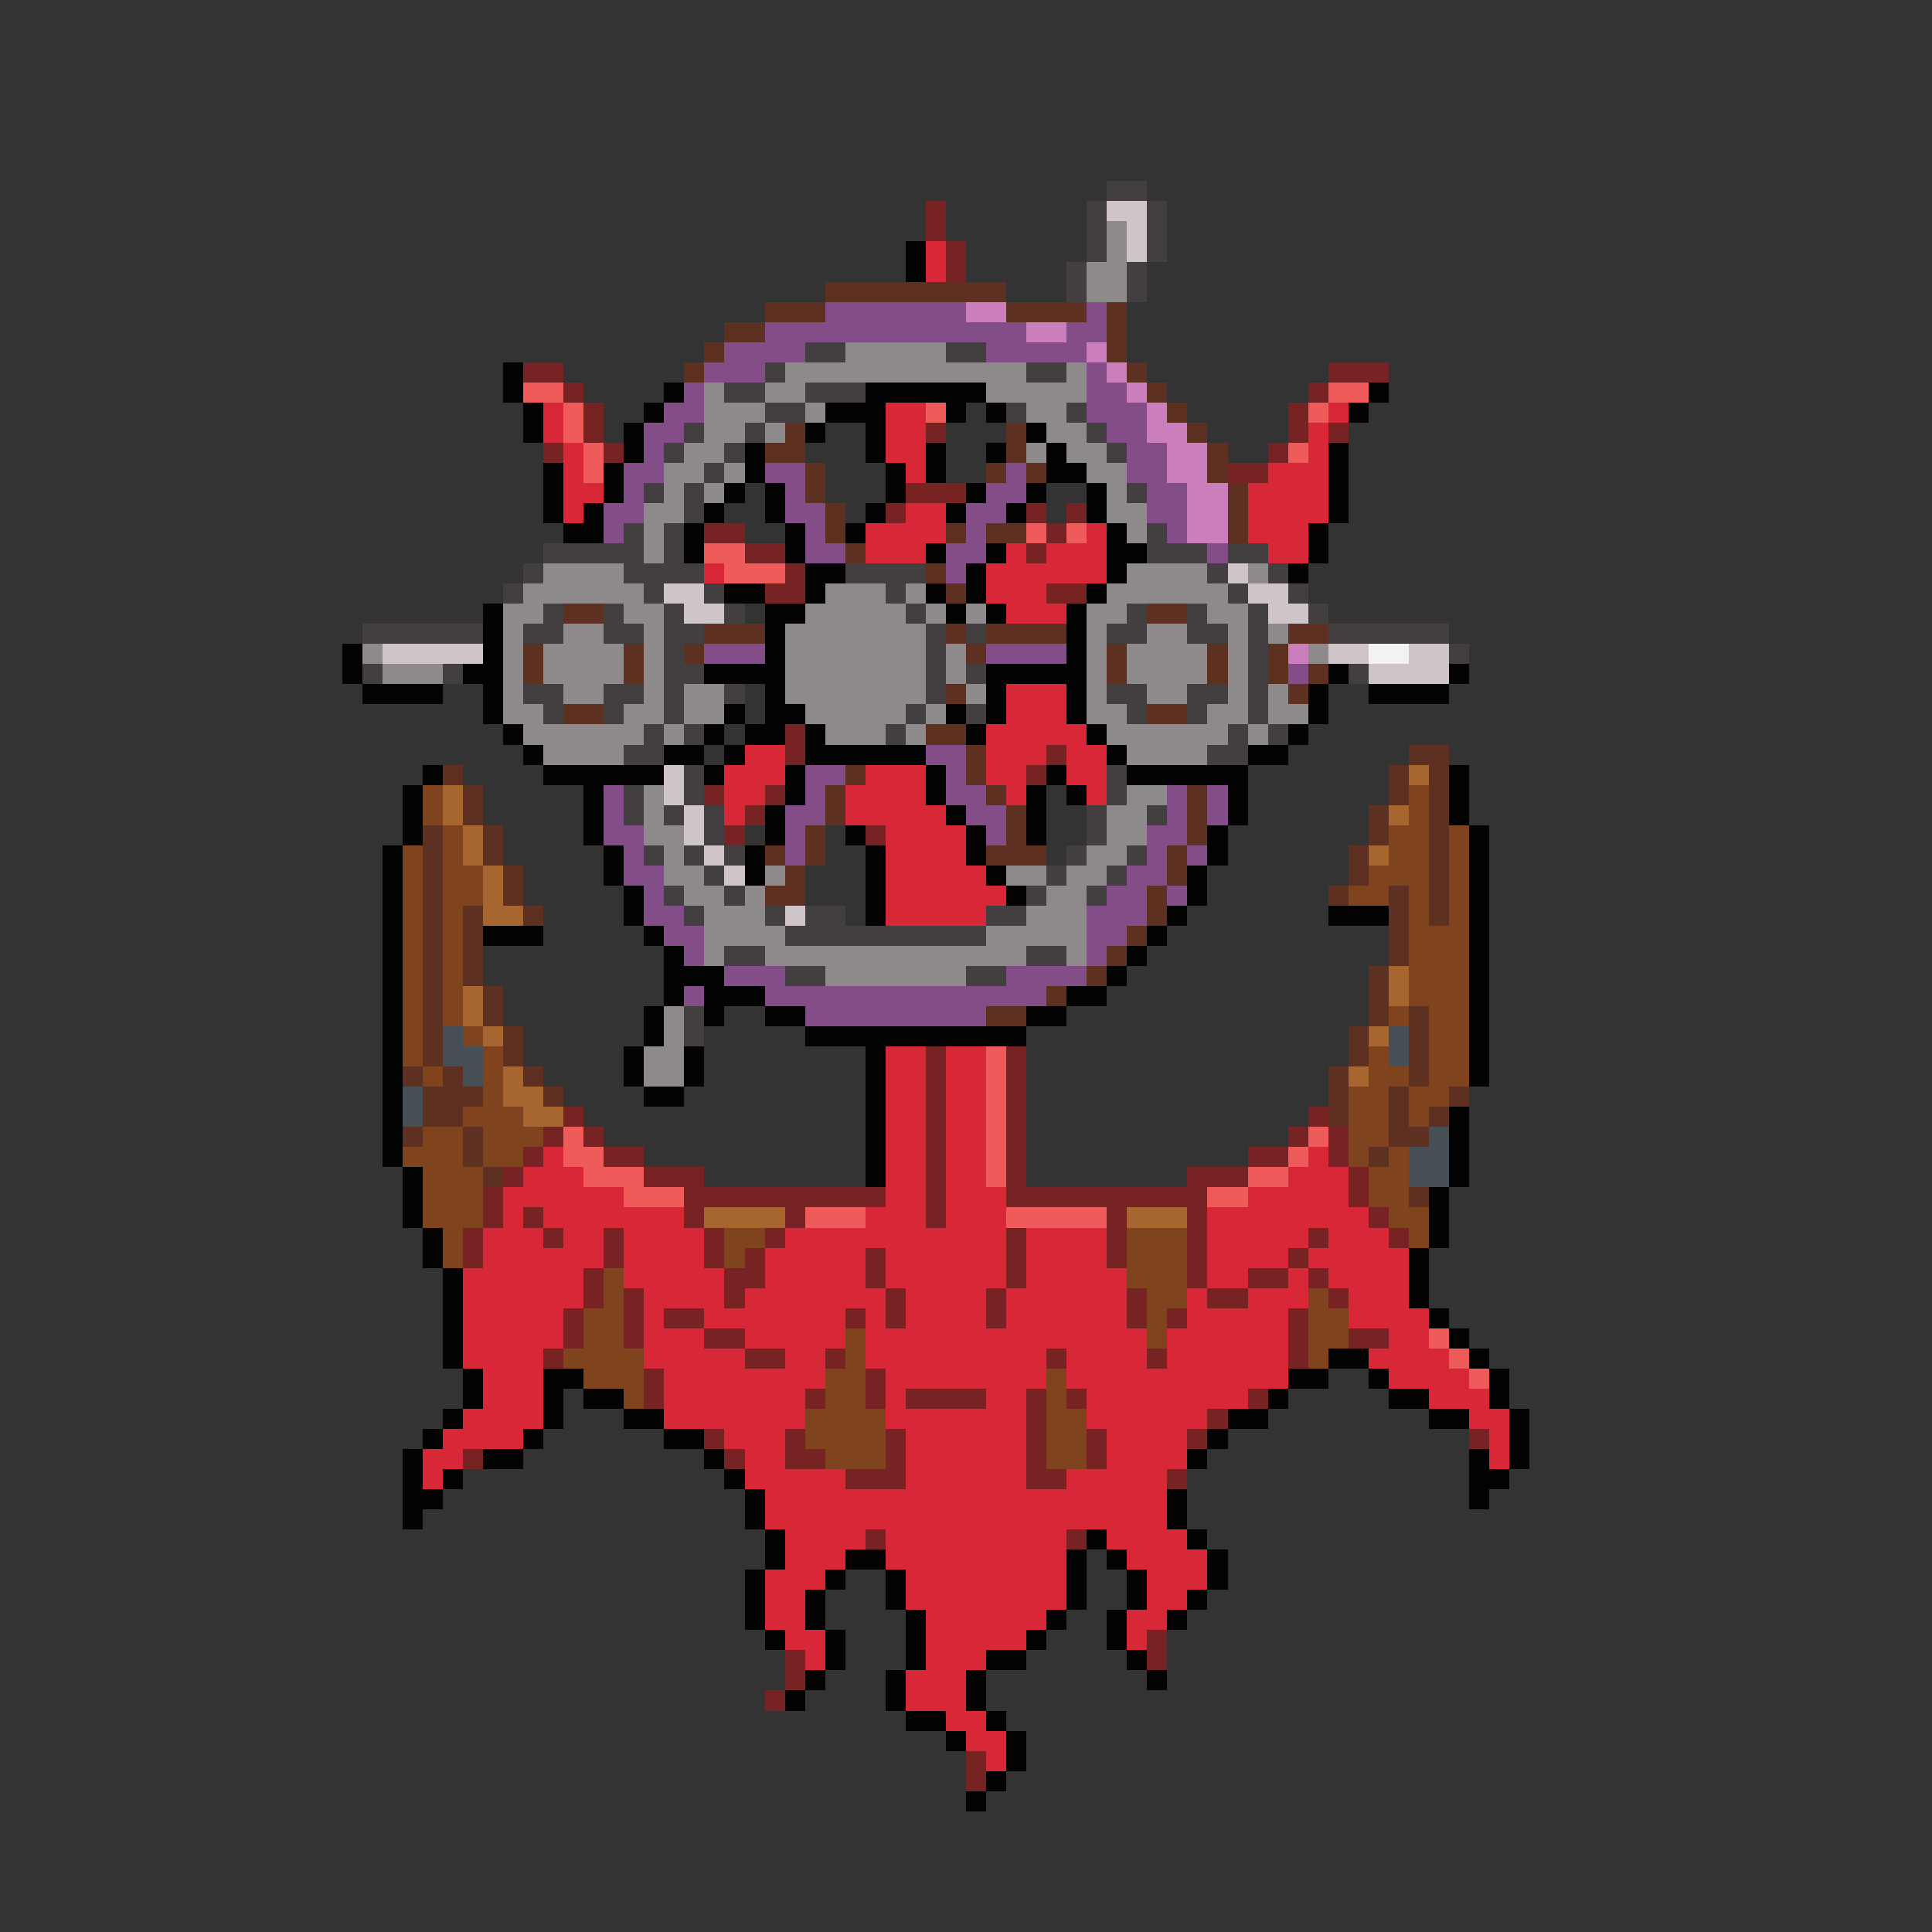 <svg xmlns="http://www.w3.org/2000/svg" viewBox="0 -0.5 96 96" shape-rendering="crispEdges">
<rect x="0" y="-0.5" width="96" height="96" fill="#333333" stroke="none"/>
<path stroke="#433e40" d="M55 9h2M54 10h1M57 10h1M54 11h1M57 11h1M54 12h1M57 12h1M53 13h1M56 13h1M53 14h1M56 14h1M40 17h2M47 17h2M38 18h1M51 18h2M36 19h2M40 19h3M38 20h2M50 20h1M53 20h1M34 21h1M37 21h1M54 21h1M33 22h1M36 22h1M55 22h1M35 23h1M32 24h1M34 24h1M56 24h1M34 25h1M31 26h1M33 26h1M57 26h1M27 27h5M33 27h1M57 27h3M61 27h2M26 28h1M31 28h4M42 28h4M60 28h1M63 28h1M25 29h1M32 29h1M35 29h1M44 29h1M61 29h1M64 29h1M27 30h1M30 30h1M33 30h1M36 30h1M45 30h1M56 30h1M59 30h1M62 30h1M65 30h1M18 31h6M26 31h2M30 31h2M33 31h2M46 31h1M48 31h1M55 31h2M59 31h2M62 31h1M66 31h6M33 32h1M46 32h1M62 32h1M72 32h1M18 33h1M22 33h1M33 33h2M46 33h1M48 33h1M62 33h1M67 33h1M26 34h2M30 34h2M33 34h1M36 34h1M46 34h1M55 34h2M59 34h2M62 34h1M27 35h1M30 35h1M33 35h1M45 35h1M48 35h1M56 35h1M59 35h1M62 35h1M32 36h1M34 36h1M44 36h1M61 36h1M63 36h1M31 37h2M60 37h2M34 38h1M55 38h1M31 39h1M34 39h1M55 39h1M31 40h1M33 40h1M35 40h1M54 40h1M57 40h1M35 41h1M54 41h1M32 42h1M34 42h1M36 42h1M53 42h1M56 42h1M35 43h1M52 43h1M55 43h1M33 44h1M36 44h1M51 44h1M54 44h1M34 45h1M38 45h1M40 45h2M49 45h2M39 46h10M36 47h2M51 47h2M39 48h2M48 48h2M34 50h1M34 51h1" />
<path stroke="#772323" d="M46 10h1M46 11h1M47 12h1M47 13h1M26 18h2M66 18h3M28 19h1M65 19h1M29 20h1M64 20h1M29 21h1M46 21h1M64 21h1M66 21h1M27 22h1M30 22h1M63 22h1M61 23h2M45 24h3M44 25h1M51 25h1M53 25h1M35 26h2M52 26h1M37 27h2M51 27h1M39 28h1M38 29h2M52 29h2M39 36h1M39 37h1M52 37h1M51 38h1M35 39h1M38 39h1M37 40h1M36 41h1M43 41h1M46 52h1M50 52h1M46 53h1M50 53h1M46 54h1M50 54h1M28 55h1M46 55h1M50 55h1M65 55h1M27 56h1M29 56h1M46 56h1M50 56h1M64 56h1M66 56h1M26 57h1M30 57h2M46 57h1M50 57h1M62 57h2M66 57h1M25 58h1M32 58h3M46 58h1M50 58h1M59 58h3M67 58h1M24 59h1M34 59h10M46 59h1M50 59h10M67 59h1M24 60h1M26 60h1M34 60h1M39 60h1M46 60h1M55 60h1M59 60h1M68 60h1M23 61h1M27 61h1M30 61h1M35 61h1M38 61h1M50 61h1M55 61h1M59 61h1M65 61h1M69 61h1M23 62h1M30 62h1M35 62h1M37 62h1M43 62h1M50 62h1M55 62h1M59 62h1M64 62h1M29 63h1M36 63h2M43 63h1M50 63h1M59 63h1M62 63h2M65 63h1M29 64h1M31 64h1M36 64h1M44 64h1M49 64h1M56 64h1M60 64h2M66 64h1M28 65h1M31 65h1M33 65h2M42 65h1M44 65h1M49 65h1M56 65h1M58 65h1M64 65h1M28 66h1M31 66h1M35 66h2M64 66h1M67 66h2M27 67h1M37 67h2M41 67h1M52 67h1M57 67h1M64 67h1M32 68h1M43 68h1M32 69h1M40 69h1M43 69h1M45 69h4M51 69h1M53 69h1M62 69h1M51 70h1M60 70h1M35 71h1M39 71h1M44 71h1M51 71h1M54 71h1M59 71h1M73 71h1M23 72h1M36 72h1M39 72h2M44 72h1M51 72h1M54 72h1M42 73h3M51 73h2M58 73h1M43 76h1M53 76h1M57 81h1M39 82h1M57 82h1M39 83h1M38 84h1M48 87h1M48 88h1" />
<path stroke="#cec4c9" d="M55 10h2M56 11h1M56 12h1M61 28h1M33 29h2M62 29h2M34 30h2M63 30h2M19 32h5M66 32h2M70 32h2M68 33h4M33 38h1M33 39h1M34 40h1M34 41h1M35 42h1M36 43h1M39 45h1" />
<path stroke="#8e898b" d="M55 11h1M55 12h1M54 13h2M54 14h2M42 17h5M39 18h12M53 18h1M35 19h1M38 19h2M49 19h5M35 20h3M40 20h1M51 20h2M35 21h2M38 21h1M52 21h2M34 22h2M51 22h1M53 22h2M33 23h2M36 23h1M54 23h2M33 24h1M35 24h1M55 24h1M32 25h2M55 25h2M32 26h1M56 26h1M32 27h1M27 28h4M56 28h4M62 28h1M26 29h6M41 29h3M45 29h1M55 29h6M25 30h2M31 30h2M40 30h5M46 30h1M48 30h1M54 30h2M60 30h2M25 31h1M28 31h2M32 31h1M39 31h7M54 31h1M57 31h2M61 31h1M63 31h1M18 32h1M25 32h1M27 32h4M32 32h1M39 32h7M47 32h1M54 32h1M56 32h4M61 32h1M65 32h1M19 33h3M25 33h1M27 33h4M32 33h1M39 33h7M47 33h1M54 33h1M56 33h4M61 33h1M25 34h1M28 34h2M32 34h1M34 34h2M39 34h7M48 34h1M54 34h1M57 34h2M61 34h1M63 34h1M25 35h2M31 35h2M34 35h2M40 35h5M46 35h1M54 35h2M60 35h2M63 35h2M26 36h6M33 36h1M41 36h3M45 36h1M55 36h6M62 36h1M27 37h4M56 37h4M32 39h1M56 39h2M32 40h1M55 40h2M32 41h2M55 41h2M33 42h1M54 42h2M33 43h2M38 43h1M50 43h2M53 43h2M34 44h2M37 44h1M52 44h2M35 45h3M51 45h3M35 46h4M49 46h5M35 47h1M38 47h13M53 47h1M41 48h7M33 50h1M33 51h1M32 52h2M32 53h2" />
<path stroke="#020202" d="M45 12h1M45 13h1M25 18h1M25 19h1M33 19h1M43 19h6M68 19h1M26 20h1M32 20h1M41 20h3M47 20h1M49 20h1M67 20h1M26 21h1M31 21h1M40 21h1M43 21h1M51 21h1M31 22h1M37 22h1M43 22h1M46 22h1M49 22h1M52 22h1M66 22h1M27 23h1M30 23h1M37 23h1M44 23h1M46 23h1M52 23h2M66 23h1M27 24h1M30 24h1M36 24h1M38 24h1M44 24h1M48 24h1M51 24h1M54 24h1M66 24h1M27 25h1M29 25h1M35 25h1M38 25h1M43 25h1M47 25h1M50 25h1M54 25h1M66 25h1M28 26h2M34 26h1M39 26h1M42 26h1M55 26h1M65 26h1M34 27h1M39 27h1M46 27h1M49 27h1M55 27h2M65 27h1M40 28h2M48 28h1M55 28h1M64 28h1M36 29h2M40 29h1M46 29h1M48 29h1M54 29h1M24 30h1M38 30h2M47 30h1M49 30h1M53 30h1M24 31h1M38 31h1M53 31h1M17 32h1M24 32h1M38 32h1M53 32h1M17 33h1M23 33h2M35 33h4M49 33h5M66 33h1M72 33h1M18 34h4M24 34h1M38 34h1M49 34h1M53 34h1M65 34h1M68 34h4M24 35h1M36 35h1M38 35h2M47 35h1M49 35h1M53 35h1M65 35h1M25 36h1M35 36h1M37 36h2M40 36h1M48 36h1M54 36h1M64 36h1M26 37h1M33 37h2M36 37h1M40 37h6M55 37h1M62 37h2M21 38h1M27 38h6M35 38h1M39 38h1M46 38h1M52 38h1M56 38h6M72 38h1M20 39h1M29 39h1M39 39h1M46 39h1M51 39h1M53 39h1M61 39h1M72 39h1M20 40h1M29 40h1M38 40h1M47 40h1M51 40h1M61 40h1M72 40h1M20 41h1M29 41h1M38 41h1M42 41h1M48 41h1M51 41h1M60 41h1M73 41h1M19 42h1M30 42h1M37 42h1M43 42h1M48 42h1M60 42h1M73 42h1M19 43h1M30 43h1M37 43h1M43 43h1M49 43h1M59 43h1M73 43h1M19 44h1M31 44h1M43 44h1M50 44h1M59 44h1M73 44h1M19 45h1M31 45h1M43 45h1M58 45h1M66 45h3M73 45h1M19 46h1M24 46h3M32 46h1M57 46h1M73 46h1M19 47h1M33 47h1M56 47h1M73 47h1M19 48h1M33 48h3M55 48h1M73 48h1M19 49h1M33 49h1M35 49h3M53 49h2M73 49h1M19 50h1M32 50h1M35 50h1M38 50h2M51 50h2M73 50h1M19 51h1M32 51h1M40 51h11M73 51h1M19 52h1M31 52h1M34 52h1M43 52h1M73 52h1M19 53h1M31 53h1M34 53h1M43 53h1M73 53h1M19 54h1M32 54h2M43 54h1M19 55h1M43 55h1M72 55h1M19 56h1M43 56h1M72 56h1M19 57h1M43 57h1M72 57h1M20 58h1M43 58h1M72 58h1M20 59h1M71 59h1M20 60h1M71 60h1M21 61h1M71 61h1M21 62h1M70 62h1M22 63h1M70 63h1M22 64h1M70 64h1M22 65h1M71 65h1M22 66h1M72 66h1M22 67h1M66 67h2M73 67h1M23 68h1M27 68h2M64 68h2M68 68h1M74 68h1M23 69h1M27 69h1M29 69h2M63 69h1M69 69h2M74 69h1M22 70h1M27 70h1M31 70h2M61 70h2M71 70h2M75 70h1M21 71h1M26 71h1M33 71h2M60 71h1M75 71h1M20 72h1M24 72h2M35 72h1M59 72h1M73 72h1M75 72h1M20 73h1M22 73h1M36 73h1M73 73h2M20 74h2M37 74h1M58 74h1M73 74h1M20 75h1M37 75h1M58 75h1M38 76h1M54 76h1M59 76h1M38 77h1M42 77h2M53 77h1M55 77h1M60 77h1M37 78h1M41 78h1M44 78h1M53 78h1M56 78h1M60 78h1M37 79h1M40 79h1M44 79h1M53 79h1M56 79h1M59 79h1M37 80h1M40 80h1M45 80h1M52 80h1M55 80h1M58 80h1M38 81h1M41 81h1M45 81h1M51 81h1M55 81h1M41 82h1M45 82h1M49 82h2M56 82h1M40 83h1M44 83h1M48 83h1M57 83h1M39 84h1M44 84h1M48 84h1M45 85h2M49 85h1M47 86h1M50 86h1M50 87h1M49 88h1M48 89h1" />
<path stroke="#d82838" d="M46 12h1M46 13h1M27 20h1M44 20h2M66 20h1M27 21h1M44 21h2M65 21h1M28 22h1M44 22h2M65 22h1M28 23h1M45 23h1M63 23h3M28 24h2M62 24h4M28 25h1M45 25h2M62 25h4M43 26h4M54 26h1M62 26h3M43 27h3M50 27h1M52 27h3M63 27h2M35 28h1M49 28h6M49 29h3M50 30h3M50 34h3M50 35h3M49 36h5M37 37h2M49 37h3M53 37h2M36 38h3M43 38h3M49 38h2M53 38h2M36 39h2M42 39h4M50 39h1M54 39h1M36 40h1M42 40h5M44 41h4M44 42h4M44 43h5M44 44h6M44 45h5M44 52h2M47 52h2M44 53h2M47 53h2M44 54h2M47 54h2M44 55h2M47 55h2M44 56h2M47 56h2M27 57h1M44 57h2M47 57h2M65 57h1M26 58h3M44 58h2M47 58h2M64 58h3M25 59h6M44 59h2M47 59h3M62 59h5M25 60h1M27 60h7M43 60h3M47 60h3M60 60h8M24 61h3M28 61h2M31 61h4M39 61h11M51 61h4M60 61h5M66 61h3M24 62h6M31 62h4M38 62h5M44 62h6M51 62h4M60 62h4M65 62h5M23 63h6M31 63h5M38 63h5M44 63h6M51 63h5M60 63h2M64 63h1M66 63h4M23 64h6M32 64h4M37 64h7M45 64h4M50 64h6M59 64h1M62 64h3M67 64h3M23 65h5M32 65h1M35 65h7M43 65h1M45 65h4M50 65h6M59 65h5M67 65h4M23 66h5M32 66h3M37 66h5M43 66h14M58 66h6M69 66h2M23 67h4M32 67h5M39 67h2M43 67h9M53 67h4M58 67h6M68 67h4M24 68h3M33 68h8M44 68h8M53 68h11M69 68h4M24 69h3M33 69h7M44 69h1M49 69h2M54 69h8M71 69h3M23 70h4M33 70h7M44 70h7M54 70h6M73 70h2M22 71h4M36 71h3M45 71h6M55 71h4M74 71h1M21 72h2M37 72h2M45 72h6M55 72h4M74 72h1M21 73h1M37 73h5M45 73h6M53 73h5M38 74h20M38 75h20M39 76h4M44 76h9M55 76h4M39 77h3M44 77h9M56 77h4M38 78h3M45 78h8M57 78h3M38 79h2M45 79h8M57 79h2M38 80h2M46 80h6M56 80h2M39 81h2M46 81h5M56 81h1M40 82h1M46 82h3M45 83h3M45 84h3M47 85h2M48 86h2M49 87h1" />
<path stroke="#5e3022" d="M41 14h9M38 15h3M50 15h4M55 15h1M36 16h2M55 16h1M35 17h1M55 17h1M34 18h1M56 18h1M57 19h1M58 20h1M39 21h1M50 21h1M59 21h1M38 22h2M50 22h1M60 22h1M40 23h1M49 23h1M51 23h1M60 23h1M40 24h1M61 24h1M41 25h1M61 25h1M41 26h1M47 26h1M49 26h2M61 26h1M42 27h1M46 28h1M47 29h1M28 30h2M57 30h2M35 31h3M47 31h1M49 31h4M64 31h2M26 32h1M31 32h1M34 32h1M48 32h1M55 32h1M60 32h1M63 32h1M26 33h1M31 33h1M55 33h1M60 33h1M63 33h1M65 33h1M47 34h1M64 34h1M28 35h2M57 35h2M46 36h2M48 37h1M70 37h2M22 38h1M42 38h1M48 38h1M69 38h1M71 38h1M23 39h1M41 39h1M49 39h1M59 39h1M69 39h1M71 39h1M23 40h1M41 40h1M50 40h1M59 40h1M68 40h1M71 40h1M21 41h1M24 41h1M40 41h1M50 41h1M59 41h1M68 41h1M71 41h1M21 42h1M24 42h1M38 42h1M40 42h1M49 42h3M58 42h1M67 42h1M71 42h1M21 43h1M25 43h1M39 43h1M58 43h1M67 43h1M71 43h1M21 44h1M25 44h1M38 44h2M57 44h1M66 44h1M69 44h1M71 44h1M21 45h1M23 45h1M26 45h1M57 45h1M69 45h1M71 45h1M21 46h1M23 46h1M56 46h1M69 46h1M21 47h1M23 47h1M55 47h1M69 47h1M21 48h1M23 48h1M54 48h1M68 48h1M21 49h1M24 49h1M52 49h1M68 49h1M21 50h1M24 50h1M49 50h2M68 50h1M70 50h1M21 51h1M25 51h1M67 51h1M70 51h1M21 52h1M25 52h1M67 52h1M70 52h1M20 53h1M22 53h1M26 53h1M66 53h1M70 53h1M21 54h3M27 54h1M66 54h1M69 54h1M72 54h1M21 55h2M66 55h1M69 55h1M71 55h1M20 56h1M23 56h1M69 56h2M23 57h1M68 57h1M24 58h1M70 59h1" />
<path stroke="#834e88" d="M41 15h7M54 15h1M38 16h13M53 16h2M36 17h4M49 17h5M35 18h3M54 18h1M34 19h1M54 19h2M33 20h2M54 20h3M32 21h2M55 21h2M32 22h1M56 22h2M31 23h2M38 23h2M50 23h1M56 23h2M31 24h1M39 24h1M49 24h2M57 24h2M30 25h2M39 25h2M48 25h2M57 25h2M30 26h1M40 26h1M48 26h1M58 26h1M40 27h2M47 27h2M60 27h1M47 28h1M35 32h3M49 32h4M64 33h1M46 37h2M40 38h2M47 38h1M30 39h1M40 39h1M47 39h2M58 39h1M60 39h1M30 40h1M39 40h2M48 40h2M58 40h1M60 40h1M30 41h2M39 41h1M49 41h1M57 41h2M31 42h1M39 42h1M57 42h1M59 42h1M31 43h2M56 43h2M32 44h1M55 44h2M58 44h1M32 45h2M54 45h3M33 46h2M54 46h2M34 47h1M54 47h1M36 48h3M50 48h4M34 49h1M38 49h14M40 50h9" />
<path stroke="#ca7ebb" d="M48 15h2M51 16h2M54 17h1M55 18h1M56 19h1M57 20h1M57 21h2M58 22h2M58 23h2M59 24h2M59 25h2M59 26h2M64 32h1" />
<path stroke="#ef5a5a" d="M26 19h2M66 19h2M28 20h1M46 20h1M65 20h1M28 21h1M29 22h1M64 22h1M29 23h1M51 26h1M53 26h1M35 27h2M36 28h3M49 52h1M49 53h1M49 54h1M49 55h1M28 56h1M49 56h1M65 56h1M28 57h2M49 57h1M64 57h1M29 58h3M49 58h1M62 58h2M31 59h3M60 59h2M40 60h3M50 60h5M71 66h1M72 67h1M73 68h1" />
<path stroke="#f2f2f2" d="M68 32h2" />
<path stroke="#a7652f" d="M70 38h1M22 39h1M22 40h1M69 40h1M23 41h1M23 42h1M68 42h1M24 43h1M24 44h1M24 45h2M69 48h1M23 49h1M69 49h1M23 50h1M24 51h1M68 51h1M25 53h1M67 53h1M25 54h2M26 55h2M35 60h4M56 60h3" />
<path stroke="#7f441e" d="M21 39h1M70 39h1M21 40h1M70 40h1M22 41h1M69 41h2M72 41h1M20 42h1M22 42h1M69 42h2M72 42h1M20 43h1M22 43h2M68 43h3M72 43h1M20 44h1M22 44h2M67 44h2M70 44h1M72 44h1M20 45h1M22 45h1M70 45h1M72 45h1M20 46h1M22 46h1M70 46h3M20 47h1M22 47h1M70 47h3M20 48h1M22 48h1M70 48h3M20 49h1M22 49h1M70 49h3M20 50h1M22 50h1M69 50h1M71 50h2M20 51h1M23 51h1M71 51h2M20 52h1M24 52h1M68 52h1M71 52h2M21 53h1M24 53h1M68 53h2M71 53h2M24 54h1M67 54h2M70 54h2M23 55h3M67 55h2M70 55h1M21 56h2M24 56h3M67 56h2M20 57h3M24 57h2M67 57h1M69 57h1M21 58h3M68 58h2M21 59h3M68 59h2M21 60h3M69 60h2M22 61h1M36 61h2M56 61h3M70 61h1M22 62h1M36 62h1M56 62h3M30 63h1M56 63h3M30 64h1M57 64h2M65 64h1M29 65h2M57 65h1M65 65h2M29 66h2M42 66h1M57 66h1M65 66h2M28 67h4M42 67h1M65 67h1M29 68h3M41 68h2M52 68h1M31 69h1M41 69h2M52 69h1M40 70h4M52 70h2M40 71h4M52 71h2M41 72h3M52 72h2" />
<path stroke="#464f56" d="M22 51h1M69 51h1M22 52h2M69 52h1M23 53h1M20 54h1M20 55h1M71 56h1M70 57h2M70 58h2" />
</svg>